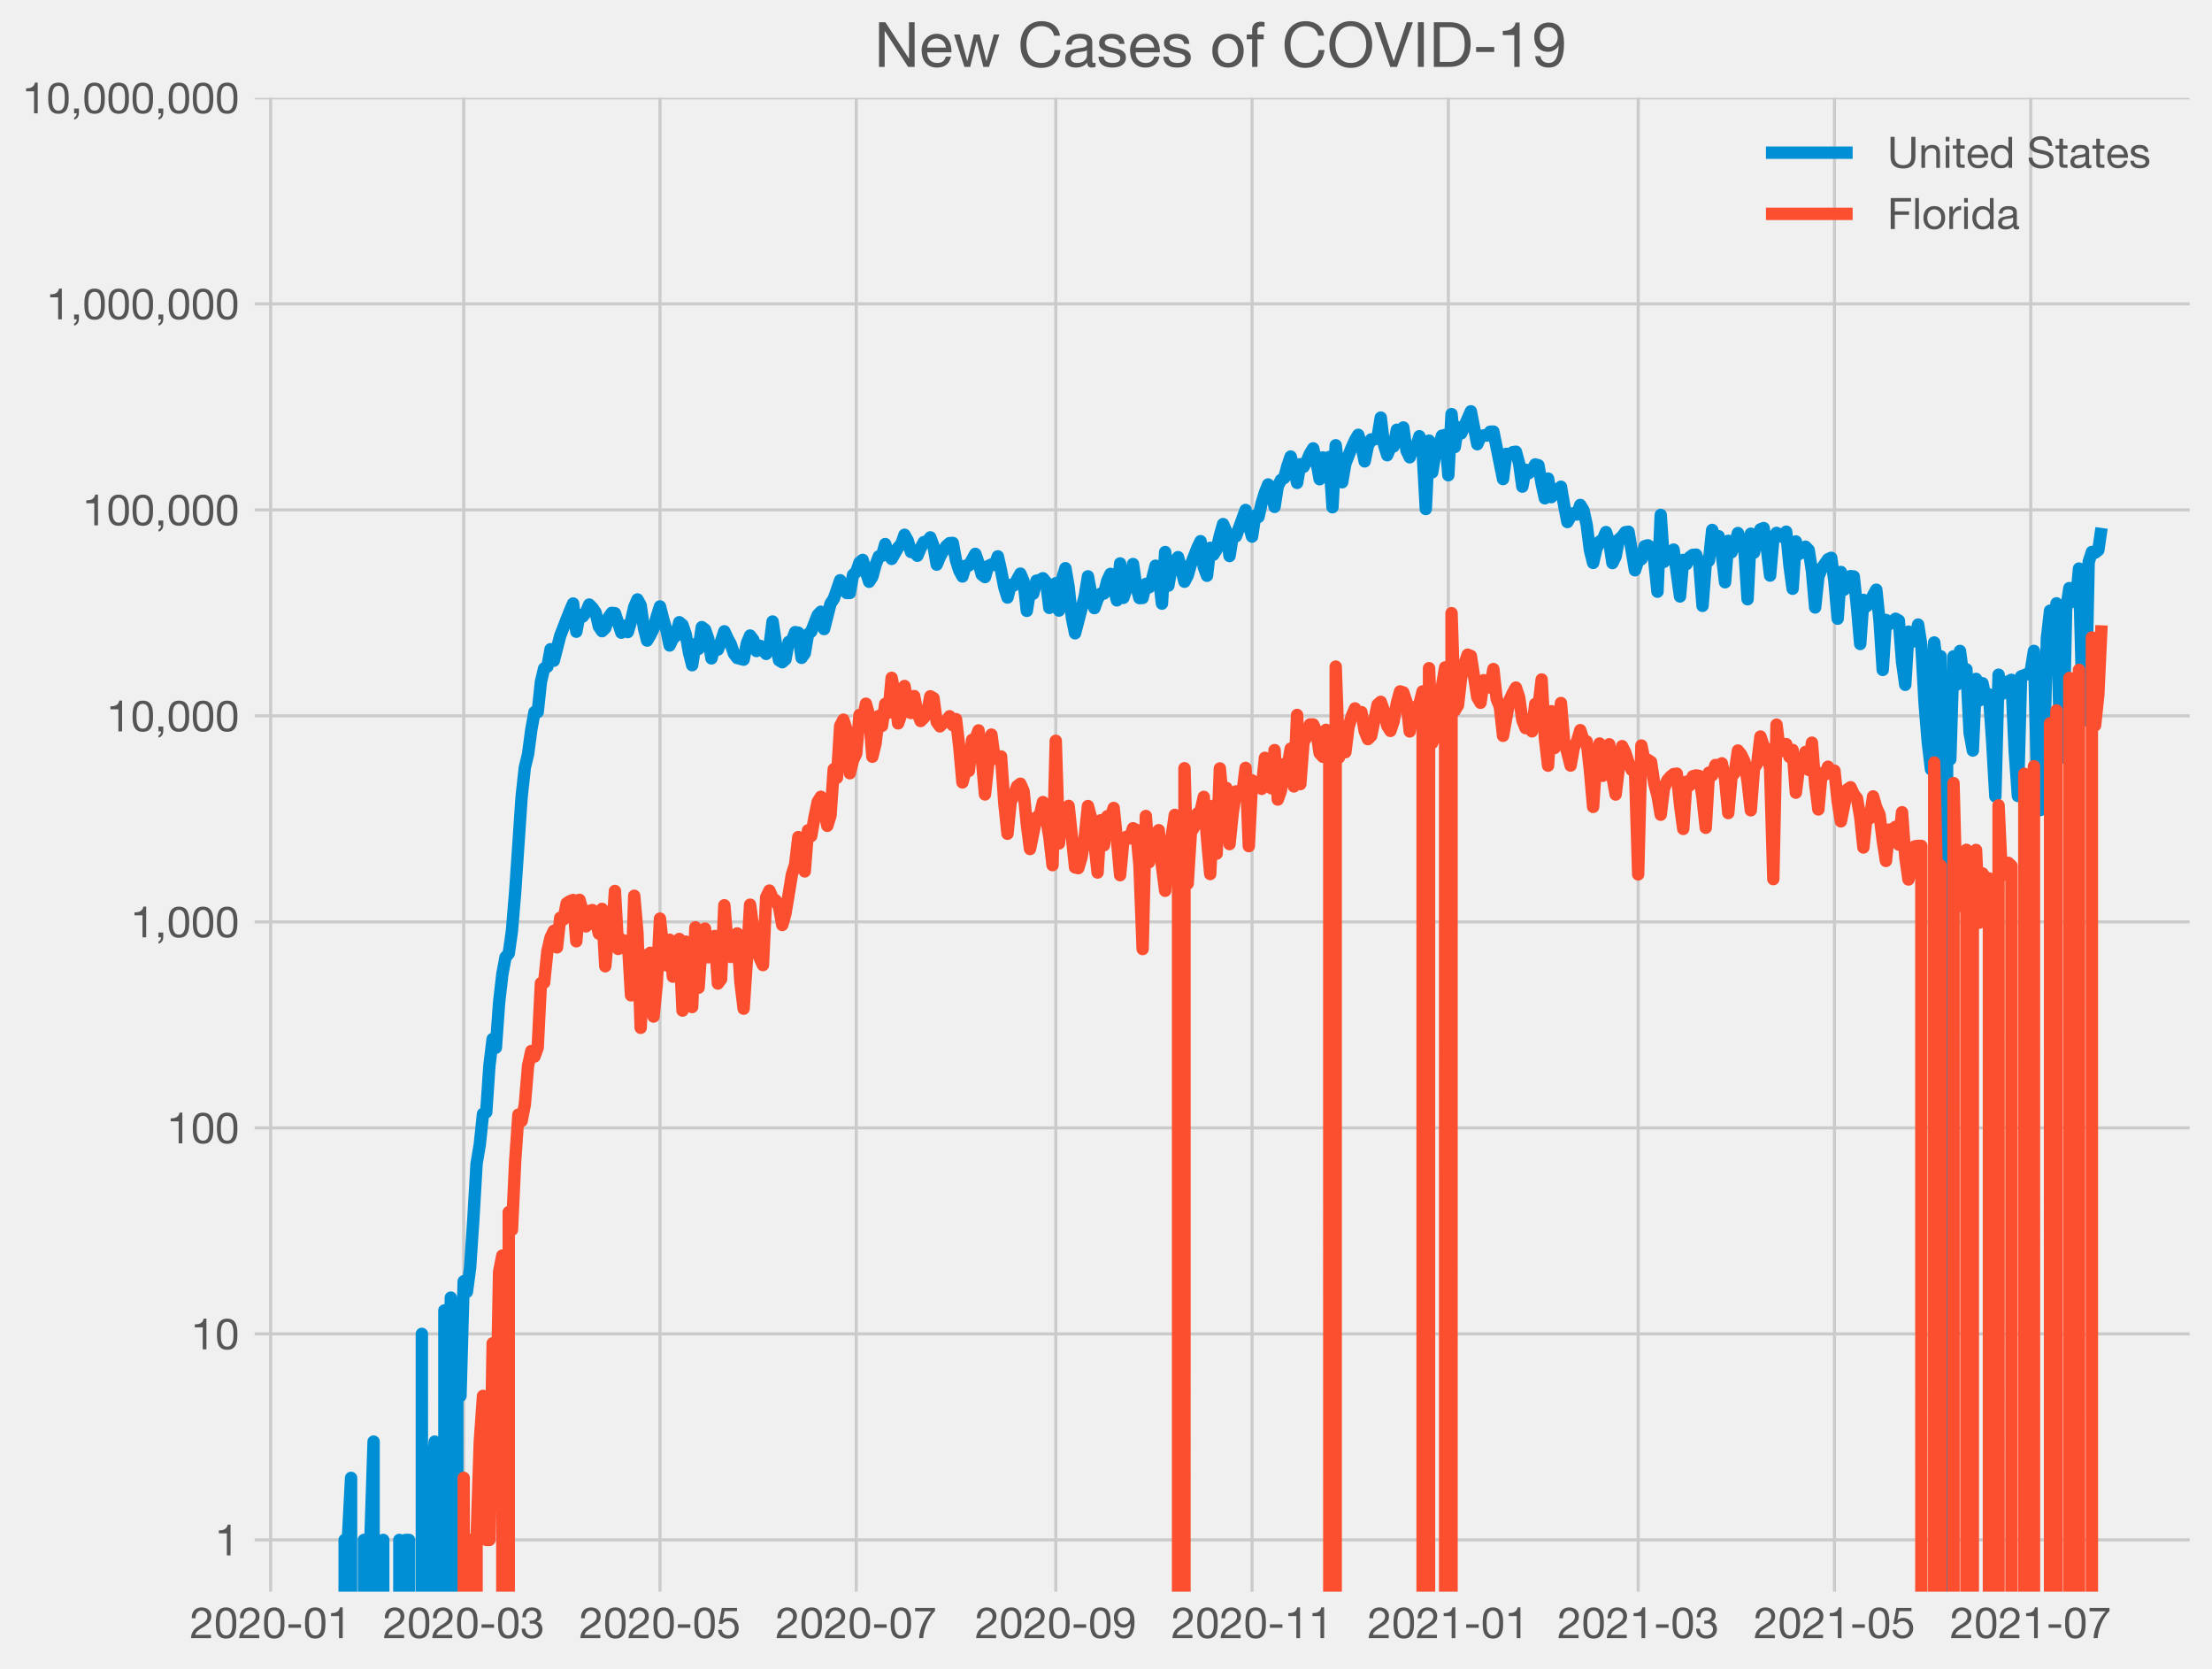 <?xml version="1.0" encoding="utf-8" standalone="no"?>
<!DOCTYPE svg PUBLIC "-//W3C//DTD SVG 1.1//EN"
  "http://www.w3.org/Graphics/SVG/1.1/DTD/svg11.dtd">
<!-- Created with matplotlib (https://matplotlib.org/) -->
<svg height="538.891pt" version="1.1" viewBox="0 0 714.348 538.891" width="714.348pt" xmlns="http://www.w3.org/2000/svg" xmlns:xlink="http://www.w3.org/1999/xlink">
 <defs>
  <style type="text/css">*{stroke-linecap:butt;stroke-linejoin:round;}</style>
 </defs>
 <g id="figure_1">
  <g id="patch_1">
   <path d="M 0 538.891 
L 714.348 538.891 
L 714.348 0 
L 0 0 
z
" style="fill:#f0f0f0;"/>
  </g>
  <g id="axes_1">
   <g id="patch_2">
    <path d="M 80.748 515.436 
L 707.148 515.436 
L 707.148 31.596 
L 80.748 31.596 
z
" style="fill:#f0f0f0;"/>
   </g>
   <g id="matplotlib.axis_1">
    <g id="xtick_1">
     <g id="line2d_1">
      <path clip-path="url(#p8de6c2859c)" d="M 87.399 515.436 
L 87.399 31.596 
" style="fill:none;stroke:#cbcbcb;"/>
     </g>
     <g id="line2d_2"/>
     <g id="text_1">
      <!-- 2020-01 -->
      <g style="fill:#555555;" transform="translate(61.326 528.932)scale(0.14 -0.14)">
       <defs>
        <path d="M 4.406 45.797 
L 12.906 45.797 
Q 12.797 49 13.547 52.141 
Q 14.297 55.297 16 57.797 
Q 17.703 60.297 20.344 61.844 
Q 23 63.406 26.703 63.406 
Q 29.5 63.406 32 62.5 
Q 34.5 61.594 36.344 59.891 
Q 38.203 58.203 39.297 55.844 
Q 40.406 53.5 40.406 50.594 
Q 40.406 46.906 39.25 44.094 
Q 38.094 41.297 35.844 38.891 
Q 33.594 36.5 30.188 34.141 
Q 26.797 31.797 22.297 29 
Q 18.594 26.797 15.188 24.297 
Q 11.797 21.797 9.094 18.5 
Q 6.406 15.203 4.656 10.75 
Q 2.906 6.297 2.406 0 
L 48.703 0 
L 48.703 7.5 
L 12.297 7.5 
Q 12.906 10.797 14.844 13.344 
Q 16.797 15.906 19.547 18.094 
Q 22.297 20.297 25.594 22.25 
Q 28.906 24.203 32.203 26.203 
Q 35.5 28.297 38.594 30.594 
Q 41.703 32.906 44.094 35.75 
Q 46.5 38.594 47.953 42.188 
Q 49.406 45.797 49.406 50.5 
Q 49.406 55.5 47.656 59.297 
Q 45.906 63.094 42.906 65.641 
Q 39.906 68.203 35.844 69.547 
Q 31.797 70.906 27.203 70.906 
Q 21.594 70.906 17.188 69 
Q 12.797 67.094 9.844 63.75 
Q 6.906 60.406 5.5 55.797 
Q 4.094 51.203 4.406 45.797 
z
" id="HelveticaNeue-50"/>
        <path d="M 13.203 34.906 
Q 13.203 37.5 13.25 40.641 
Q 13.297 43.797 13.75 46.938 
Q 14.203 50.094 15.047 53.094 
Q 15.906 56.094 17.547 58.344 
Q 19.203 60.594 21.703 62 
Q 24.203 63.406 27.797 63.406 
Q 31.406 63.406 33.906 62 
Q 36.406 60.594 38.047 58.344 
Q 39.703 56.094 40.547 53.094 
Q 41.406 50.094 41.844 46.938 
Q 42.297 43.797 42.344 40.641 
Q 42.406 37.5 42.406 34.906 
Q 42.406 30.906 42.156 25.953 
Q 41.906 21 40.547 16.641 
Q 39.203 12.297 36.203 9.297 
Q 33.203 6.297 27.797 6.297 
Q 22.406 6.297 19.406 9.297 
Q 16.406 12.297 15.047 16.641 
Q 13.703 21 13.453 25.953 
Q 13.203 30.906 13.203 34.906 
z
M 4.203 34.797 
Q 4.203 30.906 4.391 26.703 
Q 4.594 22.5 5.391 18.5 
Q 6.203 14.5 7.703 10.953 
Q 9.203 7.406 11.797 4.703 
Q 14.406 2 18.344 0.453 
Q 22.297 -1.094 27.797 -1.094 
Q 33.406 -1.094 37.297 0.453 
Q 41.203 2 43.797 4.703 
Q 46.406 7.406 47.906 10.953 
Q 49.406 14.5 50.203 18.5 
Q 51 22.5 51.203 26.703 
Q 51.406 30.906 51.406 34.797 
Q 51.406 38.703 51.203 42.891 
Q 51 47.094 50.203 51.094 
Q 49.406 55.094 47.906 58.688 
Q 46.406 62.297 43.797 65 
Q 41.203 67.703 37.25 69.297 
Q 33.297 70.906 27.797 70.906 
Q 22.297 70.906 18.344 69.297 
Q 14.406 67.703 11.797 65 
Q 9.203 62.297 7.703 58.688 
Q 6.203 55.094 5.391 51.094 
Q 4.594 47.094 4.391 42.891 
Q 4.203 38.703 4.203 34.797 
z
" id="HelveticaNeue-48"/>
        <path d="M 5 31.797 
L 5 23.797 
L 33.906 23.797 
L 33.906 31.797 
z
" id="HelveticaNeue-45"/>
        <path d="M 35.594 0 
L 35.594 70.906 
L 29.094 70.906 
Q 28.406 66.906 26.5 64.297 
Q 24.594 61.703 21.844 60.203 
Q 19.094 58.703 15.688 58.141 
Q 12.297 57.594 8.703 57.594 
L 8.703 50.797 
L 27.094 50.797 
L 27.094 0 
z
" id="HelveticaNeue-49"/>
       </defs>
       <use xlink:href="#HelveticaNeue-50"/>
       <use x="55.6" xlink:href="#HelveticaNeue-48"/>
       <use x="111.2" xlink:href="#HelveticaNeue-50"/>
       <use x="166.8" xlink:href="#HelveticaNeue-48"/>
       <use x="222.4" xlink:href="#HelveticaNeue-45"/>
       <use x="261.3" xlink:href="#HelveticaNeue-48"/>
       <use x="316.9" xlink:href="#HelveticaNeue-49"/>
      </g>
     </g>
    </g>
    <g id="xtick_2">
     <g id="line2d_3">
      <path clip-path="url(#p8de6c2859c)" d="M 149.748 515.436 
L 149.748 31.596 
" style="fill:none;stroke:#cbcbcb;"/>
     </g>
     <g id="line2d_4"/>
     <g id="text_2">
      <!-- 2020-03 -->
      <g style="fill:#555555;" transform="translate(123.675 528.932)scale(0.14 -0.14)">
       <defs>
        <path d="M 21.797 40.5 
L 21.797 33.297 
Q 24.203 33.594 26.906 33.594 
Q 30.094 33.594 32.844 32.75 
Q 35.594 31.906 37.594 30.156 
Q 39.594 28.406 40.797 25.844 
Q 42 23.297 42 20 
Q 42 16.797 40.75 14.25 
Q 39.5 11.703 37.391 9.953 
Q 35.297 8.203 32.5 7.25 
Q 29.703 6.297 26.594 6.297 
Q 19.297 6.297 15.5 10.641 
Q 11.703 15 11.5 21.906 
L 3 21.906 
Q 2.906 16.406 4.547 12.094 
Q 6.203 7.797 9.297 4.844 
Q 12.406 1.906 16.797 0.406 
Q 21.203 -1.094 26.594 -1.094 
Q 31.594 -1.094 36.047 0.25 
Q 40.5 1.594 43.797 4.297 
Q 47.094 7 49.047 11.047 
Q 51 15.094 51 20.406 
Q 51 26.797 47.844 31.5 
Q 44.703 36.203 38.203 37.594 
L 38.203 37.797 
Q 42.406 39.703 45.203 43.391 
Q 48 47.094 48 51.906 
Q 48 56.797 46.344 60.391 
Q 44.703 64 41.797 66.297 
Q 38.906 68.594 34.953 69.75 
Q 31 70.906 26.406 70.906 
Q 21.094 70.906 17.047 69.203 
Q 13 67.5 10.297 64.5 
Q 7.594 61.5 6.141 57.297 
Q 4.703 53.094 4.5 48 
L 13 48 
Q 13 51.094 13.797 53.891 
Q 14.594 56.703 16.25 58.797 
Q 17.906 60.906 20.453 62.156 
Q 23 63.406 26.406 63.406 
Q 31.797 63.406 35.391 60.547 
Q 39 57.703 39 52 
Q 39 49.203 37.891 47 
Q 36.797 44.797 34.938 43.344 
Q 33.094 41.906 30.641 41.156 
Q 28.203 40.406 25.5 40.406 
L 23.703 40.406 
Q 23.203 40.406 22.703 40.406 
Q 22.297 40.406 21.797 40.5 
z
" id="HelveticaNeue-51"/>
       </defs>
       <use xlink:href="#HelveticaNeue-50"/>
       <use x="55.6" xlink:href="#HelveticaNeue-48"/>
       <use x="111.2" xlink:href="#HelveticaNeue-50"/>
       <use x="166.8" xlink:href="#HelveticaNeue-48"/>
       <use x="222.4" xlink:href="#HelveticaNeue-45"/>
       <use x="261.3" xlink:href="#HelveticaNeue-48"/>
       <use x="316.9" xlink:href="#HelveticaNeue-51"/>
      </g>
     </g>
    </g>
    <g id="xtick_3">
     <g id="line2d_5">
      <path clip-path="url(#p8de6c2859c)" d="M 213.136 515.436 
L 213.136 31.596 
" style="fill:none;stroke:#cbcbcb;"/>
     </g>
     <g id="line2d_6"/>
     <g id="text_3">
      <!-- 2020-05 -->
      <g style="fill:#555555;" transform="translate(187.063 528.932)scale(0.14 -0.14)">
       <defs>
        <path d="M 47 62.203 
L 47 69.703 
L 12 69.703 
L 5.406 32.906 
L 12.703 32.5 
Q 15.203 35.5 18.453 37.344 
Q 21.703 39.203 25.906 39.203 
Q 29.5 39.203 32.453 38 
Q 35.406 36.797 37.5 34.641 
Q 39.594 32.5 40.75 29.547 
Q 41.906 26.594 41.906 23.094 
Q 41.906 18.906 40.703 15.75 
Q 39.5 12.594 37.453 10.5 
Q 35.406 8.406 32.656 7.344 
Q 29.906 6.297 26.906 6.297 
Q 23.703 6.297 21.047 7.25 
Q 18.406 8.203 16.453 9.953 
Q 14.5 11.703 13.344 14.047 
Q 12.203 16.406 12 19.094 
L 3.5 19.094 
Q 3.594 14.297 5.391 10.5 
Q 7.203 6.703 10.297 4.141 
Q 13.406 1.594 17.453 0.25 
Q 21.5 -1.094 26.094 -1.094 
Q 32.297 -1.094 36.938 0.844 
Q 41.594 2.797 44.688 6.094 
Q 47.797 9.406 49.344 13.656 
Q 50.906 17.906 50.906 22.406 
Q 50.906 28.5 49.094 33.047 
Q 47.297 37.594 44.188 40.641 
Q 41.094 43.703 36.891 45.203 
Q 32.703 46.703 28 46.703 
Q 24.406 46.703 20.75 45.453 
Q 17.094 44.203 14.797 41.594 
L 14.594 41.797 
L 18.406 62.203 
z
" id="HelveticaNeue-53"/>
       </defs>
       <use xlink:href="#HelveticaNeue-50"/>
       <use x="55.6" xlink:href="#HelveticaNeue-48"/>
       <use x="111.2" xlink:href="#HelveticaNeue-50"/>
       <use x="166.8" xlink:href="#HelveticaNeue-48"/>
       <use x="222.4" xlink:href="#HelveticaNeue-45"/>
       <use x="261.3" xlink:href="#HelveticaNeue-48"/>
       <use x="316.9" xlink:href="#HelveticaNeue-53"/>
      </g>
     </g>
    </g>
    <g id="xtick_4">
     <g id="line2d_7">
      <path clip-path="url(#p8de6c2859c)" d="M 276.524 515.436 
L 276.524 31.596 
" style="fill:none;stroke:#cbcbcb;"/>
     </g>
     <g id="line2d_8"/>
     <g id="text_4">
      <!-- 2020-07 -->
      <g style="fill:#555555;" transform="translate(250.451 528.932)scale(0.14 -0.14)">
       <defs>
        <path d="M 50.906 62.406 
L 50.906 69.703 
L 5 69.703 
L 5 61.703 
L 42.203 61.703 
Q 36.594 55.797 31.75 48.797 
Q 26.906 41.797 23.203 33.938 
Q 19.5 26.094 17.141 17.547 
Q 14.797 9 14.203 0 
L 23.703 0 
Q 24.203 8.297 26.5 17.094 
Q 28.797 25.906 32.438 34.203 
Q 36.094 42.5 40.797 49.797 
Q 45.5 57.094 50.906 62.406 
z
" id="HelveticaNeue-55"/>
       </defs>
       <use xlink:href="#HelveticaNeue-50"/>
       <use x="55.6" xlink:href="#HelveticaNeue-48"/>
       <use x="111.2" xlink:href="#HelveticaNeue-50"/>
       <use x="166.8" xlink:href="#HelveticaNeue-48"/>
       <use x="222.4" xlink:href="#HelveticaNeue-45"/>
       <use x="261.3" xlink:href="#HelveticaNeue-48"/>
       <use x="316.9" xlink:href="#HelveticaNeue-55"/>
      </g>
     </g>
    </g>
    <g id="xtick_5">
     <g id="line2d_9">
      <path clip-path="url(#p8de6c2859c)" d="M 340.951 515.436 
L 340.951 31.596 
" style="fill:none;stroke:#cbcbcb;"/>
     </g>
     <g id="line2d_10"/>
     <g id="text_5">
      <!-- 2020-09 -->
      <g style="fill:#555555;" transform="translate(314.879 528.932)scale(0.14 -0.14)">
       <defs>
        <path d="M 13.406 17.094 
L 4.906 17.094 
Q 5.703 7.906 11.594 3.406 
Q 17.5 -1.094 26.406 -1.094 
Q 39.297 -1.094 45.141 8.75 
Q 51 18.594 51 37 
Q 51 47.094 49.047 53.641 
Q 47.094 60.203 43.797 64 
Q 40.5 67.797 36.094 69.344 
Q 31.703 70.906 26.703 70.906 
Q 21.594 70.906 17.297 69.203 
Q 13 67.5 9.891 64.453 
Q 6.797 61.406 5.094 57.156 
Q 3.406 52.906 3.406 47.797 
Q 3.406 42.594 4.844 38.188 
Q 6.297 33.797 9.141 30.688 
Q 12 27.594 16.203 25.844 
Q 20.406 24.094 25.797 24.094 
Q 31 24.094 35.391 26.75 
Q 39.797 29.406 42.203 33.906 
L 42.406 33.703 
Q 42 19.797 38.094 13.047 
Q 34.203 6.297 26.406 6.297 
Q 21.297 6.297 17.594 9.094 
Q 13.906 11.906 13.406 17.094 
z
M 40.906 47.203 
Q 40.906 44.094 39.906 41.25 
Q 38.906 38.406 37 36.25 
Q 35.094 34.094 32.391 32.844 
Q 29.703 31.594 26.406 31.594 
Q 23.297 31.594 20.75 32.844 
Q 18.203 34.094 16.344 36.188 
Q 14.5 38.297 13.453 41 
Q 12.406 43.703 12.406 46.594 
Q 12.406 49.906 13.156 52.906 
Q 13.906 55.906 15.547 58.25 
Q 17.203 60.594 19.844 62 
Q 22.5 63.406 26.297 63.406 
Q 29.906 63.406 32.594 62.094 
Q 35.297 60.797 37.141 58.547 
Q 39 56.297 39.953 53.391 
Q 40.906 50.5 40.906 47.203 
z
" id="HelveticaNeue-57"/>
       </defs>
       <use xlink:href="#HelveticaNeue-50"/>
       <use x="55.6" xlink:href="#HelveticaNeue-48"/>
       <use x="111.2" xlink:href="#HelveticaNeue-50"/>
       <use x="166.8" xlink:href="#HelveticaNeue-48"/>
       <use x="222.4" xlink:href="#HelveticaNeue-45"/>
       <use x="261.3" xlink:href="#HelveticaNeue-48"/>
       <use x="316.9" xlink:href="#HelveticaNeue-57"/>
      </g>
     </g>
    </g>
    <g id="xtick_6">
     <g id="line2d_11">
      <path clip-path="url(#p8de6c2859c)" d="M 404.34 515.436 
L 404.34 31.596 
" style="fill:none;stroke:#cbcbcb;"/>
     </g>
     <g id="line2d_12"/>
     <g id="text_6">
      <!-- 2020-11 -->
      <g style="fill:#555555;" transform="translate(378.267 528.932)scale(0.14 -0.14)">
       <use xlink:href="#HelveticaNeue-50"/>
       <use x="55.6" xlink:href="#HelveticaNeue-48"/>
       <use x="111.2" xlink:href="#HelveticaNeue-50"/>
       <use x="166.8" xlink:href="#HelveticaNeue-48"/>
       <use x="222.4" xlink:href="#HelveticaNeue-45"/>
       <use x="261.3" xlink:href="#HelveticaNeue-49"/>
       <use x="316.9" xlink:href="#HelveticaNeue-49"/>
      </g>
     </g>
    </g>
    <g id="xtick_7">
     <g id="line2d_13">
      <path clip-path="url(#p8de6c2859c)" d="M 467.728 515.436 
L 467.728 31.596 
" style="fill:none;stroke:#cbcbcb;"/>
     </g>
     <g id="line2d_14"/>
     <g id="text_7">
      <!-- 2021-01 -->
      <g style="fill:#555555;" transform="translate(441.655 528.932)scale(0.14 -0.14)">
       <use xlink:href="#HelveticaNeue-50"/>
       <use x="55.6" xlink:href="#HelveticaNeue-48"/>
       <use x="111.2" xlink:href="#HelveticaNeue-50"/>
       <use x="166.8" xlink:href="#HelveticaNeue-49"/>
       <use x="222.4" xlink:href="#HelveticaNeue-45"/>
       <use x="261.3" xlink:href="#HelveticaNeue-48"/>
       <use x="316.9" xlink:href="#HelveticaNeue-49"/>
      </g>
     </g>
    </g>
    <g id="xtick_8">
     <g id="line2d_15">
      <path clip-path="url(#p8de6c2859c)" d="M 529.038 515.436 
L 529.038 31.596 
" style="fill:none;stroke:#cbcbcb;"/>
     </g>
     <g id="line2d_16"/>
     <g id="text_8">
      <!-- 2021-03 -->
      <g style="fill:#555555;" transform="translate(502.965 528.932)scale(0.14 -0.14)">
       <use xlink:href="#HelveticaNeue-50"/>
       <use x="55.6" xlink:href="#HelveticaNeue-48"/>
       <use x="111.2" xlink:href="#HelveticaNeue-50"/>
       <use x="166.8" xlink:href="#HelveticaNeue-49"/>
       <use x="222.4" xlink:href="#HelveticaNeue-45"/>
       <use x="261.3" xlink:href="#HelveticaNeue-48"/>
       <use x="316.9" xlink:href="#HelveticaNeue-51"/>
      </g>
     </g>
    </g>
    <g id="xtick_9">
     <g id="line2d_17">
      <path clip-path="url(#p8de6c2859c)" d="M 592.426 515.436 
L 592.426 31.596 
" style="fill:none;stroke:#cbcbcb;"/>
     </g>
     <g id="line2d_18"/>
     <g id="text_9">
      <!-- 2021-05 -->
      <g style="fill:#555555;" transform="translate(566.353 528.932)scale(0.14 -0.14)">
       <use xlink:href="#HelveticaNeue-50"/>
       <use x="55.6" xlink:href="#HelveticaNeue-48"/>
       <use x="111.2" xlink:href="#HelveticaNeue-50"/>
       <use x="166.8" xlink:href="#HelveticaNeue-49"/>
       <use x="222.4" xlink:href="#HelveticaNeue-45"/>
       <use x="261.3" xlink:href="#HelveticaNeue-48"/>
       <use x="316.9" xlink:href="#HelveticaNeue-53"/>
      </g>
     </g>
    </g>
    <g id="xtick_10">
     <g id="line2d_19">
      <path clip-path="url(#p8de6c2859c)" d="M 655.814 515.436 
L 655.814 31.596 
" style="fill:none;stroke:#cbcbcb;"/>
     </g>
     <g id="line2d_20"/>
     <g id="text_10">
      <!-- 2021-07 -->
      <g style="fill:#555555;" transform="translate(629.741 528.932)scale(0.14 -0.14)">
       <use xlink:href="#HelveticaNeue-50"/>
       <use x="55.6" xlink:href="#HelveticaNeue-48"/>
       <use x="111.2" xlink:href="#HelveticaNeue-50"/>
       <use x="166.8" xlink:href="#HelveticaNeue-49"/>
       <use x="222.4" xlink:href="#HelveticaNeue-45"/>
       <use x="261.3" xlink:href="#HelveticaNeue-48"/>
       <use x="316.9" xlink:href="#HelveticaNeue-55"/>
      </g>
     </g>
    </g>
   </g>
   <g id="matplotlib.axis_2">
    <g id="ytick_1">
     <g id="line2d_21">
      <path clip-path="url(#p8de6c2859c)" d="M 80.748 497.216 
L 707.148 497.216 
" style="fill:none;stroke:#cbcbcb;"/>
     </g>
     <g id="line2d_22"/>
     <g id="text_11">
      <!-- 1 -->
      <g style="fill:#555555;" transform="translate(69.465 502.214)scale(0.14 -0.14)">
       <use xlink:href="#HelveticaNeue-49"/>
      </g>
     </g>
    </g>
    <g id="ytick_2">
     <g id="line2d_23">
      <path clip-path="url(#p8de6c2859c)" d="M 80.748 430.698 
L 707.148 430.698 
" style="fill:none;stroke:#cbcbcb;"/>
     </g>
     <g id="line2d_24"/>
     <g id="text_12">
      <!-- 10 -->
      <g style="fill:#555555;" transform="translate(61.682 435.697)scale(0.14 -0.14)">
       <use xlink:href="#HelveticaNeue-49"/>
       <use x="55.6" xlink:href="#HelveticaNeue-48"/>
      </g>
     </g>
    </g>
    <g id="ytick_3">
     <g id="line2d_25">
      <path clip-path="url(#p8de6c2859c)" d="M 80.748 364.181 
L 707.148 364.181 
" style="fill:none;stroke:#cbcbcb;"/>
     </g>
     <g id="line2d_26"/>
     <g id="text_13">
      <!-- 100 -->
      <g style="fill:#555555;" transform="translate(53.899 369.18)scale(0.14 -0.14)">
       <use xlink:href="#HelveticaNeue-49"/>
       <use x="55.6" xlink:href="#HelveticaNeue-48"/>
       <use x="111.2" xlink:href="#HelveticaNeue-48"/>
      </g>
     </g>
    </g>
    <g id="ytick_4">
     <g id="line2d_27">
      <path clip-path="url(#p8de6c2859c)" d="M 80.748 297.664 
L 707.148 297.664 
" style="fill:none;stroke:#cbcbcb;"/>
     </g>
     <g id="line2d_28"/>
     <g id="text_14">
      <!-- 1,000 -->
      <g style="fill:#555555;" transform="translate(42.224 302.663)scale(0.14 -0.14)">
       <defs>
        <path d="M 8.297 11.094 
L 8.297 0 
L 14.203 0 
Q 14.297 -1.203 14.047 -2.594 
Q 13.797 -4 13.094 -5.344 
Q 12.406 -6.703 11.25 -7.844 
Q 10.094 -9 8.406 -9.594 
L 8.406 -14.594 
Q 14.203 -12.906 16.797 -8.797 
Q 19.406 -4.703 19.406 1 
L 19.406 11.094 
z
" id="HelveticaNeue-44"/>
       </defs>
       <use xlink:href="#HelveticaNeue-49"/>
       <use x="55.6" xlink:href="#HelveticaNeue-44"/>
       <use x="83.4" xlink:href="#HelveticaNeue-48"/>
       <use x="139" xlink:href="#HelveticaNeue-48"/>
       <use x="194.6" xlink:href="#HelveticaNeue-48"/>
      </g>
     </g>
    </g>
    <g id="ytick_5">
     <g id="line2d_29">
      <path clip-path="url(#p8de6c2859c)" d="M 80.748 231.147 
L 707.148 231.147 
" style="fill:none;stroke:#cbcbcb;"/>
     </g>
     <g id="line2d_30"/>
     <g id="text_15">
      <!-- 10,000 -->
      <g style="fill:#555555;" transform="translate(34.441 236.145)scale(0.14 -0.14)">
       <use xlink:href="#HelveticaNeue-49"/>
       <use x="55.6" xlink:href="#HelveticaNeue-48"/>
       <use x="111.2" xlink:href="#HelveticaNeue-44"/>
       <use x="139" xlink:href="#HelveticaNeue-48"/>
       <use x="194.6" xlink:href="#HelveticaNeue-48"/>
       <use x="250.2" xlink:href="#HelveticaNeue-48"/>
      </g>
     </g>
    </g>
    <g id="ytick_6">
     <g id="line2d_31">
      <path clip-path="url(#p8de6c2859c)" d="M 80.748 164.63 
L 707.148 164.63 
" style="fill:none;stroke:#cbcbcb;"/>
     </g>
     <g id="line2d_32"/>
     <g id="text_16">
      <!-- 100,000 -->
      <g style="fill:#555555;" transform="translate(26.658 169.628)scale(0.14 -0.14)">
       <use xlink:href="#HelveticaNeue-49"/>
       <use x="55.6" xlink:href="#HelveticaNeue-48"/>
       <use x="111.2" xlink:href="#HelveticaNeue-48"/>
       <use x="166.8" xlink:href="#HelveticaNeue-44"/>
       <use x="194.6" xlink:href="#HelveticaNeue-48"/>
       <use x="250.2" xlink:href="#HelveticaNeue-48"/>
       <use x="305.8" xlink:href="#HelveticaNeue-48"/>
      </g>
     </g>
    </g>
    <g id="ytick_7">
     <g id="line2d_33">
      <path clip-path="url(#p8de6c2859c)" d="M 80.748 98.113 
L 707.148 98.113 
" style="fill:none;stroke:#cbcbcb;"/>
     </g>
     <g id="line2d_34"/>
     <g id="text_17">
      <!-- 1,000,000 -->
      <g style="fill:#555555;" transform="translate(14.983 103.111)scale(0.14 -0.14)">
       <use xlink:href="#HelveticaNeue-49"/>
       <use x="55.6" xlink:href="#HelveticaNeue-44"/>
       <use x="83.4" xlink:href="#HelveticaNeue-48"/>
       <use x="139" xlink:href="#HelveticaNeue-48"/>
       <use x="194.6" xlink:href="#HelveticaNeue-48"/>
       <use x="250.2" xlink:href="#HelveticaNeue-44"/>
       <use x="278" xlink:href="#HelveticaNeue-48"/>
       <use x="333.6" xlink:href="#HelveticaNeue-48"/>
       <use x="389.2" xlink:href="#HelveticaNeue-48"/>
      </g>
     </g>
    </g>
    <g id="ytick_8">
     <g id="line2d_35">
      <path clip-path="url(#p8de6c2859c)" d="M 80.748 31.596 
L 707.148 31.596 
" style="fill:none;stroke:#cbcbcb;"/>
     </g>
     <g id="line2d_36"/>
     <g id="text_18">
      <!-- 10,000,000 -->
      <g style="fill:#555555;" transform="translate(7.2 36.594)scale(0.14 -0.14)">
       <use xlink:href="#HelveticaNeue-49"/>
       <use x="55.6" xlink:href="#HelveticaNeue-48"/>
       <use x="111.2" xlink:href="#HelveticaNeue-44"/>
       <use x="139" xlink:href="#HelveticaNeue-48"/>
       <use x="194.6" xlink:href="#HelveticaNeue-48"/>
       <use x="250.2" xlink:href="#HelveticaNeue-48"/>
       <use x="305.8" xlink:href="#HelveticaNeue-44"/>
       <use x="333.6" xlink:href="#HelveticaNeue-48"/>
       <use x="389.2" xlink:href="#HelveticaNeue-48"/>
       <use x="444.8" xlink:href="#HelveticaNeue-48"/>
      </g>
     </g>
    </g>
    <g id="ytick_9">
     <g id="line2d_37"/>
    </g>
    <g id="ytick_10">
     <g id="line2d_38"/>
    </g>
    <g id="ytick_11">
     <g id="line2d_39"/>
    </g>
    <g id="ytick_12">
     <g id="line2d_40"/>
    </g>
    <g id="ytick_13">
     <g id="line2d_41"/>
    </g>
    <g id="ytick_14">
     <g id="line2d_42"/>
    </g>
    <g id="ytick_15">
     <g id="line2d_43"/>
    </g>
    <g id="ytick_16">
     <g id="line2d_44"/>
    </g>
    <g id="ytick_17">
     <g id="line2d_45"/>
    </g>
    <g id="ytick_18">
     <g id="line2d_46"/>
    </g>
    <g id="ytick_19">
     <g id="line2d_47"/>
    </g>
    <g id="ytick_20">
     <g id="line2d_48"/>
    </g>
    <g id="ytick_21">
     <g id="line2d_49"/>
    </g>
    <g id="ytick_22">
     <g id="line2d_50"/>
    </g>
    <g id="ytick_23">
     <g id="line2d_51"/>
    </g>
    <g id="ytick_24">
     <g id="line2d_52"/>
    </g>
    <g id="ytick_25">
     <g id="line2d_53"/>
    </g>
    <g id="ytick_26">
     <g id="line2d_54"/>
    </g>
    <g id="ytick_27">
     <g id="line2d_55"/>
    </g>
    <g id="ytick_28">
     <g id="line2d_56"/>
    </g>
    <g id="ytick_29">
     <g id="line2d_57"/>
    </g>
    <g id="ytick_30">
     <g id="line2d_58"/>
    </g>
    <g id="ytick_31">
     <g id="line2d_59"/>
    </g>
    <g id="ytick_32">
     <g id="line2d_60"/>
    </g>
    <g id="ytick_33">
     <g id="line2d_61"/>
    </g>
    <g id="ytick_34">
     <g id="line2d_62"/>
    </g>
    <g id="ytick_35">
     <g id="line2d_63"/>
    </g>
    <g id="ytick_36">
     <g id="line2d_64"/>
    </g>
    <g id="ytick_37">
     <g id="line2d_65"/>
    </g>
    <g id="ytick_38">
     <g id="line2d_66"/>
    </g>
    <g id="ytick_39">
     <g id="line2d_67"/>
    </g>
    <g id="ytick_40">
     <g id="line2d_68"/>
    </g>
    <g id="ytick_41">
     <g id="line2d_69"/>
    </g>
    <g id="ytick_42">
     <g id="line2d_70"/>
    </g>
    <g id="ytick_43">
     <g id="line2d_71"/>
    </g>
    <g id="ytick_44">
     <g id="line2d_72"/>
    </g>
    <g id="ytick_45">
     <g id="line2d_73"/>
    </g>
    <g id="ytick_46">
     <g id="line2d_74"/>
    </g>
    <g id="ytick_47">
     <g id="line2d_75"/>
    </g>
    <g id="ytick_48">
     <g id="line2d_76"/>
    </g>
    <g id="ytick_49">
     <g id="line2d_77"/>
    </g>
    <g id="ytick_50">
     <g id="line2d_78"/>
    </g>
    <g id="ytick_51">
     <g id="line2d_79"/>
    </g>
    <g id="ytick_52">
     <g id="line2d_80"/>
    </g>
    <g id="ytick_53">
     <g id="line2d_81"/>
    </g>
    <g id="ytick_54">
     <g id="line2d_82"/>
    </g>
    <g id="ytick_55">
     <g id="line2d_83"/>
    </g>
    <g id="ytick_56">
     <g id="line2d_84"/>
    </g>
    <g id="ytick_57">
     <g id="line2d_85"/>
    </g>
    <g id="ytick_58">
     <g id="line2d_86"/>
    </g>
    <g id="ytick_59">
     <g id="line2d_87"/>
    </g>
    <g id="ytick_60">
     <g id="line2d_88"/>
    </g>
    <g id="ytick_61">
     <g id="line2d_89"/>
    </g>
    <g id="ytick_62">
     <g id="line2d_90"/>
    </g>
    <g id="ytick_63">
     <g id="line2d_91"/>
    </g>
    <g id="ytick_64">
     <g id="line2d_92"/>
    </g>
    <g id="ytick_65">
     <g id="line2d_93"/>
    </g>
    <g id="ytick_66">
     <g id="line2d_94"/>
    </g>
    <g id="ytick_67">
     <g id="line2d_95"/>
    </g>
    <g id="ytick_68">
     <g id="line2d_96"/>
    </g>
   </g>
   <g id="line2d_97">
    <path clip-path="url(#p8de6c2859c)" d="M 111.298 539.891 
L 111.299 497.216 
L 112.338 497.216 
L 113.377 477.192 
L 113.378 539.891 
M 117.533 539.891 
L 117.534 497.216 
L 119.612 497.216 
L 120.652 465.479 
L 120.653 539.891 
M 123.768 539.891 
L 123.769 497.216 
L 123.77 539.891 
M 128.964 539.891 
L 128.965 497.216 
L 128.965 539.891 
M 131.042 539.891 
L 131.043 497.216 
L 132.082 497.216 
L 132.083 539.891 
M 136.237 539.891 
L 136.239 430.698 
L 136.24 539.891 
M 139.355 539.891 
L 139.356 477.192 
L 140.395 465.479 
L 140.397 539.891 
M 143.511 539.891 
L 143.513 423.119 
L 144.552 477.192 
L 145.591 418.985 
L 145.593 539.891 
M 147.668 539.891 
L 147.669 450.722 
L 148.709 450.722 
L 149.748 413.718 
L 150.787 417.121 
L 151.826 409.265 
L 152.865 393.695 
L 153.904 375.75 
L 154.943 369.564 
L 155.983 359.646 
L 157.022 359.156 
L 158.061 344.014 
L 159.1 335.488 
L 160.139 338.295 
L 161.178 323.775 
L 162.218 314.621 
L 163.257 309.061 
L 164.296 307.885 
L 165.335 300.484 
L 166.374 287.965 
L 168.452 257.308 
L 169.492 247.799 
L 170.531 243.52 
L 171.57 235.689 
L 172.609 229.925 
L 173.648 229.922 
L 174.687 220.148 
L 175.726 215.822 
L 176.766 215.263 
L 177.805 209.623 
L 178.844 213.344 
L 180.922 205.254 
L 184.04 197.26 
L 185.079 194.876 
L 186.118 203.974 
L 187.157 198.541 
L 188.196 199.088 
L 189.235 197.709 
L 190.275 195.207 
L 191.314 196.246 
L 192.353 197.8 
L 193.392 202.301 
L 194.431 203.802 
L 195.47 202.786 
L 196.51 199.378 
L 197.549 197.897 
L 198.588 197.993 
L 200.666 204.294 
L 201.705 202.034 
L 202.744 204.089 
L 203.784 200.558 
L 204.823 195.985 
L 205.862 193.555 
L 206.901 195.45 
L 207.94 202.739 
L 208.979 206.839 
L 210.018 205.083 
L 211.058 202.934 
L 212.097 199.068 
L 213.136 195.82 
L 214.175 199.921 
L 215.214 203.389 
L 216.253 208.42 
L 217.293 206.209 
L 218.332 205.254 
L 219.371 200.914 
L 220.41 201.769 
L 221.449 204.83 
L 222.488 210.669 
L 223.527 214.782 
L 224.567 207.979 
L 225.606 209.515 
L 226.645 202.495 
L 227.684 203.282 
L 228.723 206.27 
L 229.762 212.584 
L 230.801 208.598 
L 231.841 209.746 
L 232.88 206.998 
L 233.919 203.842 
L 234.958 206.099 
L 235.997 208.02 
L 237.036 211.079 
L 238.076 212.453 
L 240.154 212.997 
L 241.193 207.705 
L 242.232 205.204 
L 243.271 206.591 
L 244.31 210.222 
L 245.35 208.506 
L 246.389 210.003 
L 247.428 211.142 
L 248.467 208.879 
L 249.506 200.681 
L 250.545 207.7 
L 251.584 213.195 
L 252.624 213.837 
L 253.663 212.903 
L 254.702 207.272 
L 255.741 206.833 
L 256.78 204.113 
L 257.819 204.294 
L 258.859 212.408 
L 259.898 210.955 
L 260.937 204.81 
L 261.976 203.93 
L 264.054 198.616 
L 265.093 197.523 
L 266.133 203.126 
L 268.211 194.908 
L 269.25 193.36 
L 271.328 187.36 
L 273.407 191.457 
L 274.446 191.466 
L 275.485 185.6 
L 276.524 184.668 
L 277.563 181.608 
L 278.602 180.79 
L 279.642 184.65 
L 280.681 187.847 
L 281.72 186.247 
L 282.759 182.385 
L 283.798 179.65 
L 284.837 179.44 
L 285.876 175.675 
L 286.916 179.042 
L 287.955 180.463 
L 290.033 176.808 
L 291.072 175.626 
L 292.111 172.677 
L 293.151 174.555 
L 294.19 178.23 
L 295.229 178.311 
L 296.268 179.441 
L 297.307 176.951 
L 298.346 175.041 
L 299.385 174.931 
L 300.425 173.514 
L 301.464 176.296 
L 302.503 182.314 
L 303.542 179.784 
L 304.581 177.924 
L 305.62 176.293 
L 306.659 175.371 
L 307.699 175.312 
L 308.738 180.956 
L 309.777 184.198 
L 310.816 186.145 
L 311.855 182.673 
L 312.894 182.579 
L 314.973 178.835 
L 316.012 181.774 
L 317.051 185.545 
L 318.09 186.335 
L 319.129 182.776 
L 320.168 182.282 
L 321.208 182.398 
L 322.247 179.639 
L 323.286 184.227 
L 324.325 189.596 
L 325.364 192.946 
L 326.403 188.854 
L 327.442 189.002 
L 329.521 185.22 
L 330.56 187.68 
L 331.599 197.247 
L 332.638 190.809 
L 333.677 191.696 
L 334.717 187.493 
L 335.756 187.307 
L 336.795 186.71 
L 337.834 187.949 
L 338.873 196.284 
L 339.912 193.755 
L 340.951 188.314 
L 341.991 197.148 
L 343.03 186.814 
L 344.069 183.464 
L 345.108 189.517 
L 346.147 199.415 
L 347.186 204.487 
L 350.304 192.535 
L 351.343 186.095 
L 352.382 191.754 
L 353.421 196.358 
L 354.46 193.44 
L 355.5 191.671 
L 356.539 191.633 
L 357.578 187.499 
L 358.617 185.304 
L 360.695 193.859 
L 361.734 181.925 
L 362.774 193.048 
L 363.813 190.002 
L 364.852 187.566 
L 365.891 182.121 
L 366.93 189.216 
L 367.969 193.12 
L 369.009 193.072 
L 370.048 188.546 
L 371.087 189.65 
L 372.126 186.801 
L 373.165 182.656 
L 374.204 185.966 
L 375.243 194.905 
L 376.283 178.248 
L 377.322 189.103 
L 378.361 182.961 
L 379.4 181.183 
L 380.439 179.891 
L 382.517 187.837 
L 383.557 185.823 
L 384.596 182.221 
L 386.674 176.917 
L 387.713 174.743 
L 388.752 183.101 
L 389.792 185.904 
L 390.831 176.879 
L 391.87 179.102 
L 392.909 177.415 
L 393.948 172.89 
L 394.987 169.224 
L 396.026 171.594 
L 397.066 179.524 
L 398.105 173.08 
L 399.144 173.177 
L 402.261 164.668 
L 403.3 169.595 
L 404.34 173.252 
L 405.379 166.415 
L 406.418 166.908 
L 407.457 162.386 
L 408.496 159.04 
L 409.535 156.43 
L 410.575 157.969 
L 411.614 163.66 
L 412.653 156.951 
L 413.692 154.961 
L 414.731 154.322 
L 415.77 150.401 
L 416.809 147.411 
L 417.849 151.227 
L 418.888 155.921 
L 419.927 149.891 
L 420.966 150.759 
L 422.005 148.916 
L 423.044 146.469 
L 424.083 144.771 
L 425.123 148.974 
L 426.162 154.746 
L 427.201 147.71 
L 428.24 147.996 
L 429.279 147.555 
L 430.318 163.778 
L 431.358 143.775 
L 432.397 152.647 
L 433.436 155.721 
L 434.475 149.702 
L 436.553 144.437 
L 437.592 142.151 
L 438.632 140.397 
L 439.671 143.793 
L 440.71 148.976 
L 441.749 143.96 
L 442.788 141.89 
L 443.827 141.89 
L 444.867 141.175 
L 445.906 134.833 
L 446.945 143.538 
L 447.984 146.981 
L 449.023 144.479 
L 450.062 144.154 
L 451.101 138.764 
L 452.141 139.616 
L 453.18 138.023 
L 454.219 145.5 
L 455.258 147.664 
L 456.297 144.388 
L 457.336 144.371 
L 458.375 140.851 
L 459.415 145.559 
L 460.454 164.362 
L 461.493 142.268 
L 462.532 152.517 
L 463.571 146.239 
L 464.61 144.458 
L 465.65 140.701 
L 466.689 140.44 
L 467.728 153.452 
L 468.767 133.712 
L 469.806 144.35 
L 470.845 137.949 
L 471.884 139.945 
L 475.002 132.818 
L 477.08 143.432 
L 478.119 141.035 
L 479.158 140.572 
L 480.198 140.654 
L 481.237 139.397 
L 482.276 139.357 
L 485.393 154.677 
L 486.433 146.556 
L 487.472 146.782 
L 488.511 146.015 
L 489.55 145.851 
L 490.589 149.657 
L 491.628 157.123 
L 492.667 151.677 
L 493.707 152.794 
L 494.746 151.826 
L 495.785 149.958 
L 496.824 150.231 
L 497.863 156.218 
L 498.902 160.897 
L 499.941 154.53 
L 500.981 160.528 
L 503.059 158.037 
L 504.098 157.162 
L 505.137 163.235 
L 506.176 168.56 
L 507.216 166.732 
L 508.255 165.692 
L 509.294 166.119 
L 510.333 163.045 
L 511.372 164.738 
L 512.411 169.443 
L 513.45 177.622 
L 514.49 181.758 
L 515.529 177.279 
L 516.568 174.867 
L 517.607 174.204 
L 518.646 171.803 
L 519.685 175.049 
L 520.725 181.806 
L 521.764 179.645 
L 522.803 174.155 
L 523.842 173.253 
L 524.881 171.851 
L 525.92 171.69 
L 527.999 184.135 
L 529.038 181.023 
L 530.077 180.544 
L 531.116 176.367 
L 532.155 176.078 
L 533.194 176.767 
L 534.233 181.079 
L 535.273 191.053 
L 536.312 166.26 
L 537.351 181.432 
L 538.39 180.269 
L 539.429 178.26 
L 540.468 177.447 
L 542.547 192.59 
L 543.586 180.785 
L 544.625 182.148 
L 545.664 179.906 
L 546.703 179.161 
L 547.742 179.088 
L 548.782 182.204 
L 549.821 195.631 
L 550.86 182.05 
L 551.899 180.997 
L 552.938 171.111 
L 553.977 175.301 
L 555.016 173.134 
L 556.056 179.051 
L 557.095 188.01 
L 558.134 174.63 
L 559.173 178.331 
L 560.212 175.798 
L 561.251 172.108 
L 562.291 175.522 
L 563.33 177.461 
L 564.369 193.49 
L 565.408 172.333 
L 566.447 178.452 
L 567.486 173.686 
L 568.525 170.911 
L 569.565 170.51 
L 570.604 177.182 
L 571.643 185.847 
L 572.682 174.147 
L 573.721 172.06 
L 574.76 172.653 
L 575.799 173.448 
L 576.839 171.677 
L 577.878 182.498 
L 578.917 190.107 
L 579.956 174.826 
L 580.995 178.898 
L 582.034 178.21 
L 583.074 176.528 
L 584.113 177.62 
L 585.152 184.384 
L 586.191 196.144 
L 587.23 186.236 
L 588.269 183.589 
L 590.348 180.575 
L 591.387 180.11 
L 592.426 187.852 
L 593.465 199.767 
L 594.504 184.686 
L 595.543 190.418 
L 596.582 187.878 
L 597.622 186.018 
L 598.661 186.14 
L 599.7 196.08 
L 600.739 207.942 
L 601.778 193.7 
L 602.817 195.76 
L 603.857 194.561 
L 604.896 192.25 
L 605.935 190.4 
L 606.974 200.34 
L 608.013 216.315 
L 609.052 200.184 
L 610.091 201.545 
L 612.17 199.78 
L 613.209 200.379 
L 614.248 213.664 
L 615.287 221.119 
L 616.326 203.96 
L 617.366 207.29 
L 618.405 206.605 
L 619.444 201.666 
L 620.483 208.339 
L 621.522 226.959 
L 622.561 239.682 
L 623.6 248.402 
L 624.64 207.447 
L 625.679 216.06 
L 626.718 211.901 
L 626.723 539.891 
M 628.791 539.891 
L 628.796 229.881 
L 629.835 245.176 
L 630.874 211.927 
L 631.914 221.05 
L 632.953 210.181 
L 633.992 217.94 
L 635.031 216.117 
L 636.07 236.606 
L 637.109 242.343 
L 638.149 219.206 
L 639.188 226.19 
L 640.227 220.601 
L 641.266 225.433 
L 642.305 224.208 
L 643.344 239.155 
L 644.383 257.165 
L 645.423 217.853 
L 646.462 224.102 
L 647.501 221.371 
L 648.54 220.035 
L 649.579 219.505 
L 650.618 242.335 
L 651.657 256.995 
L 652.697 218.397 
L 654.775 217.618 
L 655.814 216.672 
L 656.853 210.173 
L 657.892 253.02 
L 658.932 261.549 
L 659.971 249.999 
L 661.01 206.234 
L 662.049 197.172 
L 663.088 206.957 
L 664.127 194.816 
L 665.166 234.543 
L 666.206 244.572 
L 667.245 196.838 
L 668.284 189.888 
L 669.323 192.703 
L 670.362 194.462 
L 671.401 183.582 
L 672.44 223.568 
L 673.48 232.547 
L 674.519 181.469 
L 675.558 178.215 
L 676.597 178.468 
L 677.636 177.653 
L 678.675 170.457 
L 678.675 170.457 
" style="fill:none;stroke:#008fd5;stroke-width:4;"/>
   </g>
   <g id="line2d_98">
    <path clip-path="url(#p8de6c2859c)" d="M 149.747 539.891 
L 149.748 477.192 
L 149.749 539.891 
M 151.825 539.891 
L 151.826 497.216 
L 151.827 539.891 
M 153.904 539.891 
L 153.904 497.216 
L 154.943 465.479 
L 155.983 450.722 
L 157.022 497.216 
L 158.061 497.216 
L 159.1 433.742 
L 160.139 465.479 
L 161.178 410.675 
L 162.218 405.408 
L 162.22 539.891 
M 164.294 539.891 
L 164.296 391.383 
L 165.335 397.097 
L 166.374 374.901 
L 167.413 359.894 
L 168.452 361.958 
L 169.492 356.602 
L 170.531 344.158 
L 171.57 339.376 
L 172.609 341.143 
L 173.648 338.295 
L 174.687 317.458 
L 175.726 317.286 
L 176.766 307.154 
L 177.805 302.701 
L 178.844 300.548 
L 179.883 305.898 
L 180.922 296.337 
L 181.961 296.895 
L 183.001 291.66 
L 184.04 290.988 
L 185.079 290.601 
L 186.118 303.93 
L 187.157 290.555 
L 188.196 294.442 
L 189.235 299.116 
L 190.275 294.159 
L 191.314 293.854 
L 192.353 297.149 
L 193.392 301.456 
L 194.431 293.476 
L 195.47 311.991 
L 196.51 300.516 
L 197.549 303.894 
L 198.588 287.677 
L 199.627 306.402 
L 200.666 303.327 
L 201.705 306.207 
L 202.744 303.716 
L 203.784 321.381 
L 204.823 289.231 
L 205.862 301.193 
L 206.901 331.873 
L 207.94 308.425 
L 208.979 311.943 
L 210.018 307.64 
L 211.058 328.24 
L 212.097 317.804 
L 213.136 296.615 
L 214.175 306.558 
L 215.214 311.708 
L 216.253 303.432 
L 217.293 315.358 
L 218.332 314.26 
L 219.371 303.186 
L 220.41 326.308 
L 221.449 304.038 
L 222.488 312.663 
L 223.527 325.163 
L 224.567 299.421 
L 225.606 318.927 
L 226.645 303.823 
L 227.684 299.823 
L 228.723 309.104 
L 229.762 304.953 
L 230.801 302.223 
L 231.841 317.572 
L 232.88 316.169 
L 233.919 292.301 
L 234.958 304.99 
L 235.997 308.976 
L 237.036 306.362 
L 238.076 301.39 
L 239.115 317.172 
L 240.154 325.692 
L 241.193 310.064 
L 242.232 292.11 
L 243.271 299.854 
L 244.31 306.402 
L 245.35 309.363 
L 246.389 311.614 
L 247.428 289.71 
L 248.467 287.555 
L 249.506 289.974 
L 250.545 290.759 
L 251.584 292.883 
L 252.624 298.663 
L 253.663 295.016 
L 255.741 282.369 
L 256.78 279.092 
L 257.819 270.273 
L 258.859 277.41 
L 259.898 281.366 
L 260.937 268.096 
L 261.976 269.95 
L 263.015 264 
L 264.054 258.932 
L 265.093 257.265 
L 266.133 261.524 
L 267.172 266.649 
L 268.211 263.297 
L 269.25 248.36 
L 270.289 251.148 
L 271.328 234.377 
L 272.368 232.371 
L 273.407 235.74 
L 274.446 249.673 
L 275.485 245.459 
L 276.524 243.313 
L 277.563 230.834 
L 278.602 232.665 
L 279.642 227.215 
L 280.681 230.977 
L 281.72 244.33 
L 282.759 240.053 
L 283.798 231.179 
L 284.837 234.4 
L 285.876 227.278 
L 286.916 230.125 
L 287.955 218.862 
L 288.994 224.416 
L 290.033 233.575 
L 291.072 230.629 
L 292.111 221.499 
L 293.151 227.195 
L 294.19 230.215 
L 295.229 224.752 
L 296.268 230.162 
L 297.307 232.812 
L 298.346 231.775 
L 299.385 230.436 
L 300.425 224.831 
L 301.464 225.405 
L 302.503 233.107 
L 303.542 234.539 
L 304.581 233.462 
L 305.62 232.793 
L 306.659 231.274 
L 307.699 234.168 
L 308.738 232.2 
L 309.777 241.025 
L 310.816 252.64 
L 311.855 248.702 
L 312.894 248.899 
L 313.934 238.885 
L 314.973 238.75 
L 316.012 235.835 
L 317.051 244.822 
L 318.09 256.519 
L 320.168 237.202 
L 321.208 244.789 
L 322.247 245.2 
L 323.286 244.257 
L 324.325 259.259 
L 325.364 269.207 
L 326.403 258.811 
L 327.442 256.798 
L 328.482 253.863 
L 329.521 253.057 
L 330.56 255.454 
L 331.599 266.179 
L 332.638 274.135 
L 334.717 263.883 
L 335.756 263.447 
L 336.795 258.985 
L 337.834 264.09 
L 338.873 270.251 
L 339.912 279.351 
L 340.951 239.193 
L 341.991 272.35 
L 343.03 260.894 
L 344.069 264.081 
L 345.108 260.215 
L 347.186 280.081 
L 348.225 280.317 
L 349.265 276.843 
L 350.304 270.251 
L 351.343 260.262 
L 352.382 264.153 
L 353.421 272.098 
L 354.46 281.73 
L 355.5 264.831 
L 356.539 272.92 
L 357.578 263.571 
L 358.617 264.027 
L 359.656 260.878 
L 360.695 270.953 
L 361.734 282.591 
L 362.774 271.543 
L 363.813 270.173 
L 364.852 270.724 
L 365.891 267.44 
L 366.93 267.972 
L 367.969 279.397 
L 369.009 306.441 
L 370.048 263.473 
L 371.087 278.402 
L 372.126 269.752 
L 373.165 269.402 
L 374.204 268.055 
L 375.243 279.613 
L 376.283 287.636 
L 377.322 274.225 
L 378.361 270.262 
L 379.4 263.122 
L 380.439 266.827 
L 380.443 539.891 
M 382.513 539.891 
L 382.517 248.052 
L 383.557 285.322 
L 384.596 268.705 
L 385.635 267.077 
L 386.674 262.688 
L 387.713 261.898 
L 388.752 257.301 
L 389.792 270.747 
L 390.831 282.217 
L 391.87 260.167 
L 392.909 275.632 
L 393.948 248.114 
L 394.987 259.955 
L 396.026 254.401 
L 397.066 272.555 
L 398.105 262.508 
L 399.144 255.541 
L 400.183 256.798 
L 401.222 256.221 
L 402.261 247.938 
L 403.3 273.216 
L 404.34 251.961 
L 405.379 253.261 
L 406.418 253.348 
L 407.457 254.713 
L 408.496 244.692 
L 410.575 254.524 
L 411.614 242.203 
L 412.653 258.171 
L 413.692 255.174 
L 414.731 246.694 
L 415.77 247.861 
L 416.809 241.728 
L 417.849 253.933 
L 418.888 230.845 
L 419.927 253.186 
L 420.966 239.616 
L 422.005 237.865 
L 423.044 233.919 
L 424.083 233.919 
L 425.123 236.153 
L 426.162 243.207 
L 427.201 244.352 
L 428.24 235.656 
L 429.279 236.266 
L 429.284 539.891 
M 431.352 539.891 
L 431.358 215.239 
L 432.397 244.6 
L 433.436 239.99 
L 434.475 242.893 
L 435.514 234.686 
L 436.553 231.164 
L 437.592 228.737 
L 438.632 230.64 
L 439.671 229.928 
L 440.71 236.06 
L 441.749 238.656 
L 442.788 237.647 
L 444.867 227.527 
L 445.906 226.614 
L 446.945 229.526 
L 447.984 234.326 
L 449.023 236.005 
L 450.062 232.901 
L 451.101 227.007 
L 452.141 223.241 
L 453.18 223.568 
L 454.219 226.656 
L 455.258 236.18 
L 456.297 228.354 
L 457.336 229.92 
L 458.375 227.402 
L 459.415 223.243 
L 459.42 539.891 
M 461.488 539.891 
L 461.493 215.747 
L 462.532 239.88 
L 463.571 236.887 
L 464.61 225.7 
L 465.65 221.694 
L 466.689 215.494 
L 466.694 539.891 
M 468.762 539.891 
L 468.767 197.984 
L 469.806 229.456 
L 470.845 227.729 
L 471.884 218.616 
L 472.924 214.517 
L 473.963 211.39 
L 475.002 211.81 
L 477.08 225.136 
L 478.119 226.919 
L 479.158 219.635 
L 480.198 221.448 
L 481.237 222.011 
L 482.276 216.031 
L 483.315 225.595 
L 484.354 228.15 
L 485.393 237.586 
L 487.472 226.088 
L 488.511 223.851 
L 489.55 222.013 
L 490.589 225.141 
L 491.628 232.523 
L 492.667 235.104 
L 493.707 232.344 
L 494.746 236.156 
L 495.785 227.304 
L 496.824 228.457 
L 497.863 219.397 
L 498.902 238.369 
L 499.941 247.234 
L 500.981 229.647 
L 502.02 241.537 
L 503.059 238.656 
L 504.098 227.002 
L 505.137 239.512 
L 506.176 243.046 
L 507.216 247.199 
L 508.255 241.356 
L 509.294 239.315 
L 510.333 235.757 
L 511.372 239.01 
L 512.411 239.4 
L 513.45 248.755 
L 514.49 260.54 
L 515.529 244.508 
L 516.568 240.073 
L 517.607 250.502 
L 518.646 242.789 
L 519.685 240.318 
L 520.725 250.798 
L 521.764 256.546 
L 522.803 247.845 
L 523.842 240.927 
L 524.881 242.976 
L 525.92 246.282 
L 526.959 248.633 
L 527.999 248.213 
L 529.038 282.335 
L 530.077 240.721 
L 531.116 245.836 
L 532.155 245.341 
L 533.194 246.024 
L 534.233 253.02 
L 535.273 256.918 
L 536.312 263.069 
L 537.351 254.693 
L 538.39 252.033 
L 539.429 250.798 
L 540.468 249.96 
L 541.508 249.794 
L 542.547 259.877 
L 543.586 267.653 
L 544.625 252.404 
L 545.664 253.586 
L 546.703 250.638 
L 547.742 250.373 
L 548.782 250.57 
L 549.821 257.711 
L 550.86 267.288 
L 551.899 249.476 
L 552.938 250.356 
L 553.977 247.018 
L 555.016 247.133 
L 556.056 246.473 
L 557.095 251.502 
L 558.134 262.533 
L 559.173 250.815 
L 560.212 249.52 
L 561.251 242.331 
L 562.291 243.636 
L 563.33 245.822 
L 564.369 252.386 
L 565.408 261.64 
L 566.447 248.125 
L 567.486 246.463 
L 568.525 237.814 
L 569.565 240.956 
L 570.604 241.841 
L 571.643 248.312 
L 572.682 283.853 
L 573.721 233.973 
L 574.76 242.407 
L 575.799 242.45 
L 576.839 240.254 
L 577.878 244.389 
L 578.917 242.144 
L 579.956 255.954 
L 580.995 247.666 
L 582.034 248.047 
L 583.074 242.785 
L 584.113 248.607 
L 585.152 239.802 
L 586.191 253.137 
L 587.23 261.367 
L 588.269 249.646 
L 589.308 250.16 
L 590.348 247.558 
L 591.387 249.455 
L 592.426 248.846 
L 593.465 258.789 
L 594.504 265.214 
L 596.582 254.903 
L 597.622 254.189 
L 598.661 256.449 
L 599.7 257.783 
L 600.739 263.784 
L 601.778 273.653 
L 602.817 263.5 
L 603.857 264.208 
L 604.896 257.158 
L 605.935 260.741 
L 606.974 263.008 
L 608.013 271.403 
L 609.052 277.989 
L 610.091 267.869 
L 611.131 267.807 
L 612.17 266.977 
L 613.209 272.725 
L 614.248 262.261 
L 615.287 276.661 
L 616.326 283.979 
L 617.366 279.52 
L 618.405 273.266 
L 619.444 273.13 
L 620.483 273.13 
L 620.487 539.891 
M 624.635 539.891 
L 624.64 246.209 
L 625.679 291.59 
L 626.718 279.459 
L 626.722 539.891 
M 630.87 539.891 
L 630.874 252.854 
L 631.914 292.785 
L 632.953 284.268 
L 633.992 281.897 
L 635.031 274.405 
L 635.035 539.891 
M 637.105 539.891 
L 637.109 279.153 
L 638.149 274.444 
L 639.188 297.925 
L 640.227 282.014 
L 641.266 283.621 
L 642.305 283.603 
L 642.309 539.891 
M 645.418 539.891 
L 645.423 260.041 
L 646.462 282.694 
L 647.501 279.367 
L 648.54 278.595 
L 649.579 279.551 
L 649.583 539.891 
M 653.731 539.891 
L 653.736 249.838 
L 654.775 273.365 
L 655.814 271.991 
L 656.853 247.401 
L 656.858 539.891 
M 662.044 539.891 
L 662.049 233.537 
L 663.088 258.267 
L 664.127 229.382 
L 664.132 539.891 
M 668.279 539.891 
L 668.284 218.894 
L 669.323 243.927 
L 670.362 241.405 
L 671.401 216.281 
L 671.406 539.891 
M 675.553 539.891 
L 675.558 205.836 
L 676.597 234.229 
L 677.636 224.363 
L 678.675 201.909 
L 678.675 201.909 
" style="fill:none;stroke:#fc4f30;stroke-width:4;"/>
   </g>
   <g id="patch_3">
    <path d="M 80.748 515.436 
L 80.748 31.596 
" style="fill:none;stroke:#f0f0f0;stroke-linecap:square;stroke-linejoin:miter;stroke-width:3;"/>
   </g>
   <g id="patch_4">
    <path d="M 80.748 515.436 
L 707.148 515.436 
" style="fill:none;stroke:#f0f0f0;stroke-linecap:square;stroke-linejoin:miter;stroke-width:3;"/>
   </g>
   <g id="text_19">
    <!-- New Cases of COVID-19 -->
    <g style="fill:#555555;" transform="translate(282.322 21.596)scale(0.202 -0.202)">
     <defs>
      <path d="M 7.703 71.406 
L 7.703 0 
L 16.703 0 
L 16.703 57.297 
L 16.906 57.297 
L 54.203 0 
L 64.594 0 
L 64.594 71.406 
L 55.594 71.406 
L 55.594 13.5 
L 55.406 13.5 
L 17.797 71.406 
z
" id="HelveticaNeue-78"/>
      <path d="M 42.297 30.797 
L 12.594 30.797 
Q 12.797 33.797 13.891 36.438 
Q 15 39.094 16.891 41.094 
Q 18.797 43.094 21.438 44.25 
Q 24.094 45.406 27.406 45.406 
Q 30.594 45.406 33.25 44.25 
Q 35.906 43.094 37.844 41.141 
Q 39.797 39.203 40.938 36.5 
Q 42.094 33.797 42.297 30.797 
z
M 50.5 16.406 
L 42.094 16.406 
Q 41 11.297 37.547 8.797 
Q 34.094 6.297 28.703 6.297 
Q 24.5 6.297 21.391 7.688 
Q 18.297 9.094 16.297 11.438 
Q 14.297 13.797 13.391 16.844 
Q 12.5 19.906 12.594 23.297 
L 51.297 23.297 
Q 51.5 28 50.453 33.203 
Q 49.406 38.406 46.656 42.797 
Q 43.906 47.203 39.344 50.047 
Q 34.797 52.906 27.906 52.906 
Q 22.594 52.906 18.141 50.906 
Q 13.703 48.906 10.453 45.297 
Q 7.203 41.703 5.391 36.797 
Q 3.594 31.906 3.594 26 
Q 3.797 20.094 5.344 15.094 
Q 6.906 10.094 10 6.5 
Q 13.094 2.906 17.641 0.906 
Q 22.203 -1.094 28.406 -1.094 
Q 37.203 -1.094 43 3.297 
Q 48.797 7.703 50.5 16.406 
z
" id="HelveticaNeue-101"/>
      <path d="M 57.594 0 
L 74.094 51.703 
L 65.297 51.703 
L 53.703 9.406 
L 53.5 9.406 
L 42.703 51.703 
L 33.406 51.703 
L 23 9.406 
L 22.797 9.406 
L 11.094 51.703 
L 1.703 51.703 
L 18.297 0 
L 27.5 0 
L 37.906 41.094 
L 38.094 41.094 
L 48.594 0 
z
" id="HelveticaNeue-119"/>
      <path id="HelveticaNeue-32"/>
      <path d="M 58 49.906 
L 67.5 49.906 
Q 66.703 55.594 64.094 59.938 
Q 61.5 64.297 57.594 67.188 
Q 53.703 70.094 48.703 71.594 
Q 43.703 73.094 38.094 73.094 
Q 29.906 73.094 23.547 70.141 
Q 17.203 67.203 12.953 62.094 
Q 8.703 57 6.5 50.141 
Q 4.297 43.297 4.297 35.5 
Q 4.297 27.703 6.344 20.891 
Q 8.406 14.094 12.5 9.094 
Q 16.594 4.094 22.797 1.25 
Q 29 -1.594 37.297 -1.594 
Q 51 -1.594 58.891 5.906 
Q 66.797 13.406 68.203 26.906 
L 58.703 26.906 
Q 58.406 22.5 56.906 18.703 
Q 55.406 14.906 52.75 12.156 
Q 50.094 9.406 46.438 7.844 
Q 42.797 6.297 38.094 6.297 
Q 31.703 6.297 27.094 8.688 
Q 22.5 11.094 19.547 15.141 
Q 16.594 19.203 15.188 24.641 
Q 13.797 30.094 13.797 36.203 
Q 13.797 41.797 15.188 47 
Q 16.594 52.203 19.547 56.25 
Q 22.5 60.297 27.047 62.688 
Q 31.594 65.094 38 65.094 
Q 45.5 65.094 50.953 61.297 
Q 56.406 57.5 58 49.906 
z
" id="HelveticaNeue-67"/>
      <path d="M 52.203 0.203 
Q 50 -1.094 46.094 -1.094 
Q 42.797 -1.094 40.844 0.75 
Q 38.906 2.594 38.906 6.797 
Q 35.406 2.594 30.75 0.75 
Q 26.094 -1.094 20.703 -1.094 
Q 17.203 -1.094 14.047 -0.297 
Q 10.906 0.5 8.594 2.203 
Q 6.297 3.906 4.938 6.656 
Q 3.594 9.406 3.594 13.297 
Q 3.594 17.703 5.094 20.5 
Q 6.594 23.297 9.047 25.047 
Q 11.5 26.797 14.641 27.688 
Q 17.797 28.594 21.094 29.203 
Q 24.594 29.906 27.75 30.25 
Q 30.906 30.594 33.297 31.25 
Q 35.703 31.906 37.094 33.156 
Q 38.5 34.406 38.5 36.797 
Q 38.5 39.594 37.453 41.297 
Q 36.406 43 34.75 43.891 
Q 33.094 44.797 31.047 45.094 
Q 29 45.406 27 45.406 
Q 21.594 45.406 18 43.344 
Q 14.406 41.297 14.094 35.594 
L 5.594 35.594 
Q 5.797 40.406 7.594 43.703 
Q 9.406 47 12.406 49.047 
Q 15.406 51.094 19.25 52 
Q 23.094 52.906 27.5 52.906 
Q 31 52.906 34.453 52.406 
Q 37.906 51.906 40.703 50.344 
Q 43.5 48.797 45.203 46 
Q 46.906 43.203 46.906 38.703 
L 46.906 12.094 
Q 46.906 9.094 47.25 7.688 
Q 47.594 6.297 49.594 6.297 
Q 50.703 6.297 52.203 6.797 
z
M 38.406 26.703 
Q 36.797 25.5 34.188 24.953 
Q 31.594 24.406 28.75 24.047 
Q 25.906 23.703 23 23.25 
Q 20.094 22.797 17.797 21.797 
Q 15.5 20.797 14.047 18.938 
Q 12.594 17.094 12.594 13.906 
Q 12.594 11.797 13.438 10.344 
Q 14.297 8.906 15.641 8 
Q 17 7.094 18.797 6.688 
Q 20.594 6.297 22.594 6.297 
Q 26.797 6.297 29.797 7.438 
Q 32.797 8.594 34.688 10.344 
Q 36.594 12.094 37.5 14.141 
Q 38.406 16.203 38.406 18 
z
" id="HelveticaNeue-97"/>
      <path d="M 11.594 16.297 
L 3.094 16.297 
Q 3.297 11.5 5.094 8.141 
Q 6.906 4.797 9.906 2.75 
Q 12.906 0.703 16.797 -0.188 
Q 20.703 -1.094 25 -1.094 
Q 28.906 -1.094 32.844 -0.344 
Q 36.797 0.406 39.938 2.297 
Q 43.094 4.203 45.047 7.297 
Q 47 10.406 47 15.094 
Q 47 18.797 45.547 21.297 
Q 44.094 23.797 41.75 25.438 
Q 39.406 27.094 36.344 28.094 
Q 33.297 29.094 30.094 29.797 
Q 27.094 30.5 24.094 31.141 
Q 21.094 31.797 18.688 32.75 
Q 16.297 33.703 14.75 35.141 
Q 13.203 36.594 13.203 38.797 
Q 13.203 40.797 14.203 42.047 
Q 15.203 43.297 16.797 44.047 
Q 18.406 44.797 20.344 45.094 
Q 22.297 45.406 24.203 45.406 
Q 26.297 45.406 28.344 44.953 
Q 30.406 44.5 32.094 43.5 
Q 33.797 42.5 34.891 40.844 
Q 36 39.203 36.203 36.703 
L 44.703 36.703 
Q 44.406 41.406 42.703 44.547 
Q 41 47.703 38.141 49.547 
Q 35.297 51.406 31.594 52.156 
Q 27.906 52.906 23.5 52.906 
Q 20.094 52.906 16.641 52.047 
Q 13.203 51.203 10.453 49.453 
Q 7.703 47.703 5.953 44.891 
Q 4.203 42.094 4.203 38.203 
Q 4.203 33.203 6.703 30.391 
Q 9.203 27.594 12.953 26.047 
Q 16.703 24.5 21.094 23.641 
Q 25.5 22.797 29.25 21.75 
Q 33 20.703 35.5 19 
Q 38 17.297 38 14 
Q 38 11.594 36.797 10.047 
Q 35.594 8.5 33.75 7.703 
Q 31.906 6.906 29.703 6.594 
Q 27.5 6.297 25.5 6.297 
Q 22.906 6.297 20.453 6.797 
Q 18 7.297 16.047 8.438 
Q 14.094 9.594 12.891 11.547 
Q 11.703 13.5 11.594 16.297 
z
" id="HelveticaNeue-115"/>
      <path d="M 12.594 25.797 
Q 12.594 30.5 13.844 34.141 
Q 15.094 37.797 17.297 40.297 
Q 19.5 42.797 22.453 44.094 
Q 25.406 45.406 28.703 45.406 
Q 32 45.406 34.953 44.094 
Q 37.906 42.797 40.094 40.297 
Q 42.297 37.797 43.547 34.141 
Q 44.797 30.5 44.797 25.797 
Q 44.797 21.094 43.547 17.438 
Q 42.297 13.797 40.094 11.344 
Q 37.906 8.906 34.953 7.594 
Q 32 6.297 28.703 6.297 
Q 25.406 6.297 22.453 7.594 
Q 19.5 8.906 17.297 11.344 
Q 15.094 13.797 13.844 17.438 
Q 12.594 21.094 12.594 25.797 
z
M 3.594 25.797 
Q 3.594 20.094 5.188 15.188 
Q 6.797 10.297 10 6.641 
Q 13.203 3 17.891 0.953 
Q 22.594 -1.094 28.703 -1.094 
Q 34.906 -1.094 39.547 0.953 
Q 44.203 3 47.391 6.641 
Q 50.594 10.297 52.188 15.188 
Q 53.797 20.094 53.797 25.797 
Q 53.797 31.5 52.188 36.453 
Q 50.594 41.406 47.391 45.047 
Q 44.203 48.703 39.547 50.797 
Q 34.906 52.906 28.703 52.906 
Q 22.594 52.906 17.891 50.797 
Q 13.203 48.703 10 45.047 
Q 6.797 41.406 5.188 36.453 
Q 3.594 31.5 3.594 25.797 
z
" id="HelveticaNeue-111"/>
      <path d="M 9.906 44.203 
L 9.906 0 
L 18.406 0 
L 18.406 44.203 
L 28.406 44.203 
L 28.406 51.703 
L 18.406 51.703 
L 18.406 58.906 
Q 18.406 62.297 20.094 63.5 
Q 21.797 64.703 24.906 64.703 
Q 26 64.703 27.297 64.547 
Q 28.594 64.406 29.703 64 
L 29.703 71.406 
Q 28.5 71.797 26.953 72 
Q 25.406 72.203 24.203 72.203 
Q 17.203 72.203 13.547 68.953 
Q 9.906 65.703 9.906 59.406 
L 9.906 51.703 
L 1.203 51.703 
L 1.203 44.203 
z
" id="HelveticaNeue-102"/>
      <path d="M 13.297 35.703 
Q 13.297 41.094 14.688 46.344 
Q 16.094 51.594 19.094 55.797 
Q 22.094 60 26.797 62.547 
Q 31.5 65.094 38 65.094 
Q 44.5 65.094 49.203 62.547 
Q 53.906 60 56.906 55.797 
Q 59.906 51.594 61.297 46.344 
Q 62.703 41.094 62.703 35.703 
Q 62.703 30.297 61.297 25.047 
Q 59.906 19.797 56.906 15.594 
Q 53.906 11.406 49.203 8.844 
Q 44.5 6.297 38 6.297 
Q 31.5 6.297 26.797 8.844 
Q 22.094 11.406 19.094 15.594 
Q 16.094 19.797 14.688 25.047 
Q 13.297 30.297 13.297 35.703 
z
M 3.797 35.703 
Q 3.797 28.406 5.938 21.656 
Q 8.094 14.906 12.391 9.703 
Q 16.703 4.5 23.094 1.453 
Q 29.5 -1.594 38 -1.594 
Q 46.5 -1.594 52.891 1.453 
Q 59.297 4.5 63.594 9.703 
Q 67.906 14.906 70.047 21.656 
Q 72.203 28.406 72.203 35.703 
Q 72.203 43 70.047 49.75 
Q 67.906 56.5 63.594 61.703 
Q 59.297 66.906 52.891 70 
Q 46.5 73.094 38 73.094 
Q 29.5 73.094 23.094 70 
Q 16.703 66.906 12.391 61.703 
Q 8.094 56.5 5.938 49.75 
Q 3.797 43 3.797 35.703 
z
" id="HelveticaNeue-79"/>
      <path d="M 35.906 0 
L 61.297 71.406 
L 51.406 71.406 
L 30.797 9.5 
L 30.594 9.5 
L 10.203 71.406 
L 0 71.406 
L 25.094 0 
z
" id="HelveticaNeue-86"/>
      <path d="M 8.203 71.406 
L 8.203 0 
L 17.703 0 
L 17.703 71.406 
z
" id="HelveticaNeue-73"/>
      <path d="M 17.297 8 
L 17.297 63.406 
L 33.297 63.406 
Q 39.906 63.406 44.406 61.547 
Q 48.906 59.703 51.75 56.141 
Q 54.594 52.594 55.844 47.547 
Q 57.094 42.5 57.094 36.094 
Q 57.094 29.5 55.75 24.844 
Q 54.406 20.203 52.297 17.094 
Q 50.203 14 47.547 12.203 
Q 44.906 10.406 42.203 9.453 
Q 39.5 8.5 37.094 8.25 
Q 34.703 8 33.094 8 
z
M 7.797 71.406 
L 7.797 0 
L 32.297 0 
Q 41.203 0 47.703 2.5 
Q 54.203 5 58.391 9.75 
Q 62.594 14.5 64.594 21.453 
Q 66.594 28.406 66.594 37.406 
Q 66.594 54.594 57.688 63 
Q 48.797 71.406 32.297 71.406 
z
" id="HelveticaNeue-68"/>
     </defs>
     <use xlink:href="#HelveticaNeue-78"/>
     <use x="72.2" xlink:href="#HelveticaNeue-101"/>
     <use x="125.9" xlink:href="#HelveticaNeue-119"/>
     <use x="201.7" xlink:href="#HelveticaNeue-32"/>
     <use x="229.5" xlink:href="#HelveticaNeue-67"/>
     <use x="301.7" xlink:href="#HelveticaNeue-97"/>
     <use x="355.4" xlink:href="#HelveticaNeue-115"/>
     <use x="405.4" xlink:href="#HelveticaNeue-101"/>
     <use x="459.1" xlink:href="#HelveticaNeue-115"/>
     <use x="509.1" xlink:href="#HelveticaNeue-32"/>
     <use x="536.9" xlink:href="#HelveticaNeue-111"/>
     <use x="594.3" xlink:href="#HelveticaNeue-102"/>
     <use x="623.9" xlink:href="#HelveticaNeue-32"/>
     <use x="651.7" xlink:href="#HelveticaNeue-67"/>
     <use x="723.9" xlink:href="#HelveticaNeue-79"/>
     <use x="799.9" xlink:href="#HelveticaNeue-86"/>
     <use x="861" xlink:href="#HelveticaNeue-73"/>
     <use x="886.9" xlink:href="#HelveticaNeue-68"/>
     <use x="957.3" xlink:href="#HelveticaNeue-45"/>
     <use x="996.2" xlink:href="#HelveticaNeue-49"/>
     <use x="1051.8" xlink:href="#HelveticaNeue-57"/>
    </g>
   </g>
   <g id="legend_1">
    <g id="line2d_99">
     <path d="M 570.298 49.292 
L 598.298 49.292 
" style="fill:none;stroke:#008fd5;stroke-width:4;"/>
    </g>
    <g id="line2d_100"/>
    <g id="text_20">
     <!-- United States -->
     <g style="fill:#555555;" transform="translate(609.498 54.192)scale(0.14 -0.14)">
      <defs>
       <path d="M 64.797 25.797 
L 64.797 71.406 
L 55.297 71.406 
L 55.297 25.797 
Q 55.297 16.203 50.547 11.25 
Q 45.797 6.297 36.703 6.297 
Q 27.094 6.297 22 11.25 
Q 16.906 16.203 16.906 25.797 
L 16.906 71.406 
L 7.406 71.406 
L 7.406 25.797 
Q 7.406 11.5 15.156 4.953 
Q 22.906 -1.594 36.703 -1.594 
Q 50.203 -1.594 57.5 5.25 
Q 64.797 12.094 64.797 25.797 
z
" id="HelveticaNeue-85"/>
       <path d="M 6.406 51.703 
L 6.406 0 
L 14.906 0 
L 14.906 29.203 
Q 14.906 32.703 15.844 35.641 
Q 16.797 38.594 18.688 40.797 
Q 20.594 43 23.438 44.203 
Q 26.297 45.406 30.203 45.406 
Q 35.094 45.406 37.891 42.594 
Q 40.703 39.797 40.703 35 
L 40.703 0 
L 49.203 0 
L 49.203 34 
Q 49.203 38.203 48.344 41.641 
Q 47.5 45.094 45.391 47.594 
Q 43.297 50.094 39.891 51.5 
Q 36.5 52.906 31.406 52.906 
Q 19.906 52.906 14.594 43.5 
L 14.406 43.5 
L 14.406 51.703 
z
" id="HelveticaNeue-110"/>
       <path d="M 15.406 61 
L 15.406 71.406 
L 6.906 71.406 
L 6.906 61 
z
M 6.906 51.703 
L 6.906 0 
L 15.406 0 
L 15.406 51.703 
z
" id="HelveticaNeue-105"/>
       <path d="M 18.203 51.703 
L 18.203 67.203 
L 9.703 67.203 
L 9.703 51.703 
L 0.906 51.703 
L 0.906 44.203 
L 9.703 44.203 
L 9.703 11.297 
Q 9.703 7.703 10.391 5.5 
Q 11.094 3.297 12.547 2.094 
Q 14 0.906 16.344 0.453 
Q 18.703 0 22 0 
L 28.5 0 
L 28.5 7.5 
L 24.594 7.5 
Q 22.594 7.5 21.344 7.641 
Q 20.094 7.797 19.391 8.297 
Q 18.703 8.797 18.453 9.688 
Q 18.203 10.594 18.203 12.094 
L 18.203 44.203 
L 28.5 44.203 
L 28.5 51.703 
z
" id="HelveticaNeue-116"/>
       <path d="M 12.594 25.406 
Q 12.594 29.203 13.391 32.797 
Q 14.203 36.406 16 39.203 
Q 17.797 42 20.797 43.703 
Q 23.797 45.406 28.094 45.406 
Q 32.5 45.406 35.594 43.75 
Q 38.703 42.094 40.641 39.391 
Q 42.594 36.703 43.5 33.141 
Q 44.406 29.594 44.406 25.797 
Q 44.406 22.203 43.547 18.703 
Q 42.703 15.203 40.797 12.453 
Q 38.906 9.703 35.906 8 
Q 32.906 6.297 28.594 6.297 
Q 24.5 6.297 21.453 7.891 
Q 18.406 9.5 16.453 12.203 
Q 14.5 14.906 13.547 18.344 
Q 12.594 21.797 12.594 25.406 
z
M 52.594 0 
L 52.594 71.406 
L 44.094 71.406 
L 44.094 44.797 
L 43.906 44.797 
Q 42.5 47.094 40.453 48.641 
Q 38.406 50.203 36.094 51.141 
Q 33.797 52.094 31.5 52.5 
Q 29.203 52.906 27.203 52.906 
Q 21.297 52.906 16.844 50.75 
Q 12.406 48.594 9.453 44.938 
Q 6.5 41.297 5.047 36.391 
Q 3.594 31.5 3.594 26 
Q 3.594 20.5 5.094 15.594 
Q 6.594 10.703 9.547 7 
Q 12.5 3.297 16.953 1.094 
Q 21.406 -1.094 27.406 -1.094 
Q 32.797 -1.094 37.297 0.797 
Q 41.797 2.703 43.906 7 
L 44.094 7 
L 44.094 0 
z
" id="HelveticaNeue-100"/>
       <path d="M 49.094 50.5 
L 58.094 50.5 
Q 57.906 56.406 55.844 60.656 
Q 53.797 64.906 50.25 67.703 
Q 46.703 70.5 42 71.797 
Q 37.297 73.094 31.797 73.094 
Q 26.906 73.094 22.25 71.844 
Q 17.594 70.594 13.938 68.047 
Q 10.297 65.5 8.094 61.547 
Q 5.906 57.594 5.906 52.203 
Q 5.906 47.297 7.844 44.047 
Q 9.797 40.797 13.047 38.75 
Q 16.297 36.703 20.391 35.453 
Q 24.5 34.203 28.75 33.25 
Q 33 32.297 37.094 31.391 
Q 41.203 30.5 44.453 29.047 
Q 47.703 27.594 49.641 25.297 
Q 51.594 23 51.594 19.297 
Q 51.594 15.406 50 12.906 
Q 48.406 10.406 45.797 8.953 
Q 43.203 7.5 39.953 6.891 
Q 36.703 6.297 33.5 6.297 
Q 29.5 6.297 25.703 7.297 
Q 21.906 8.297 19.047 10.391 
Q 16.203 12.5 14.453 15.75 
Q 12.703 19 12.703 23.5 
L 3.703 23.5 
Q 3.703 17 6.047 12.25 
Q 8.406 7.5 12.453 4.453 
Q 16.5 1.406 21.844 -0.094 
Q 27.203 -1.594 33.203 -1.594 
Q 38.094 -1.594 43.047 -0.438 
Q 48 0.703 52 3.25 
Q 56 5.797 58.547 9.844 
Q 61.094 13.906 61.094 19.594 
Q 61.094 24.906 59.141 28.406 
Q 57.203 31.906 53.953 34.203 
Q 50.703 36.5 46.594 37.844 
Q 42.5 39.203 38.25 40.203 
Q 34 41.203 29.891 42.047 
Q 25.797 42.906 22.547 44.203 
Q 19.297 45.5 17.344 47.547 
Q 15.406 49.594 15.406 52.906 
Q 15.406 56.406 16.75 58.75 
Q 18.094 61.094 20.344 62.5 
Q 22.594 63.906 25.5 64.5 
Q 28.406 65.094 31.406 65.094 
Q 38.797 65.094 43.547 61.641 
Q 48.297 58.203 49.094 50.5 
z
" id="HelveticaNeue-83"/>
      </defs>
      <use xlink:href="#HelveticaNeue-85"/>
      <use x="72.2" xlink:href="#HelveticaNeue-110"/>
      <use x="127.8" xlink:href="#HelveticaNeue-105"/>
      <use x="150" xlink:href="#HelveticaNeue-116"/>
      <use x="181.5" xlink:href="#HelveticaNeue-101"/>
      <use x="235.2" xlink:href="#HelveticaNeue-100"/>
      <use x="294.5" xlink:href="#HelveticaNeue-32"/>
      <use x="322.3" xlink:href="#HelveticaNeue-83"/>
      <use x="387.1" xlink:href="#HelveticaNeue-116"/>
      <use x="418.6" xlink:href="#HelveticaNeue-97"/>
      <use x="472.3" xlink:href="#HelveticaNeue-116"/>
      <use x="503.8" xlink:href="#HelveticaNeue-101"/>
      <use x="557.5" xlink:href="#HelveticaNeue-115"/>
     </g>
    </g>
    <g id="line2d_101">
     <path d="M 570.298 69.048 
L 598.298 69.048 
" style="fill:none;stroke:#fc4f30;stroke-width:4;"/>
    </g>
    <g id="line2d_102"/>
    <g id="text_21">
     <!-- Florida -->
     <g style="fill:#555555;" transform="translate(609.498 73.948)scale(0.14 -0.14)">
      <defs>
       <path d="M 7.797 71.406 
L 7.797 0 
L 17.297 0 
L 17.297 32.703 
L 50.094 32.703 
L 50.094 40.703 
L 17.297 40.703 
L 17.297 63.406 
L 54.703 63.406 
L 54.703 71.406 
z
" id="HelveticaNeue-70"/>
       <path d="M 6.906 71.406 
L 6.906 0 
L 15.406 0 
L 15.406 71.406 
z
" id="HelveticaNeue-108"/>
       <path d="M 6.094 51.703 
L 6.094 0 
L 14.594 0 
L 14.594 23 
Q 14.594 28 15.594 31.844 
Q 16.594 35.703 18.797 38.391 
Q 21 41.094 24.594 42.5 
Q 28.203 43.906 33.297 43.906 
L 33.297 52.906 
Q 26.406 53.094 21.906 50.094 
Q 17.406 47.094 14.297 40.797 
L 14.094 40.797 
L 14.094 51.703 
z
" id="HelveticaNeue-114"/>
      </defs>
      <use xlink:href="#HelveticaNeue-70"/>
      <use x="57.4" xlink:href="#HelveticaNeue-108"/>
      <use x="79.6" xlink:href="#HelveticaNeue-111"/>
      <use x="137" xlink:href="#HelveticaNeue-114"/>
      <use x="170.3" xlink:href="#HelveticaNeue-105"/>
      <use x="192.5" xlink:href="#HelveticaNeue-100"/>
      <use x="251.8" xlink:href="#HelveticaNeue-97"/>
     </g>
    </g>
   </g>
  </g>
 </g>
 <defs>
  <clipPath id="p8de6c2859c">
   <rect height="483.84" width="626.4" x="80.748" y="31.596"/>
  </clipPath>
 </defs>
</svg>
